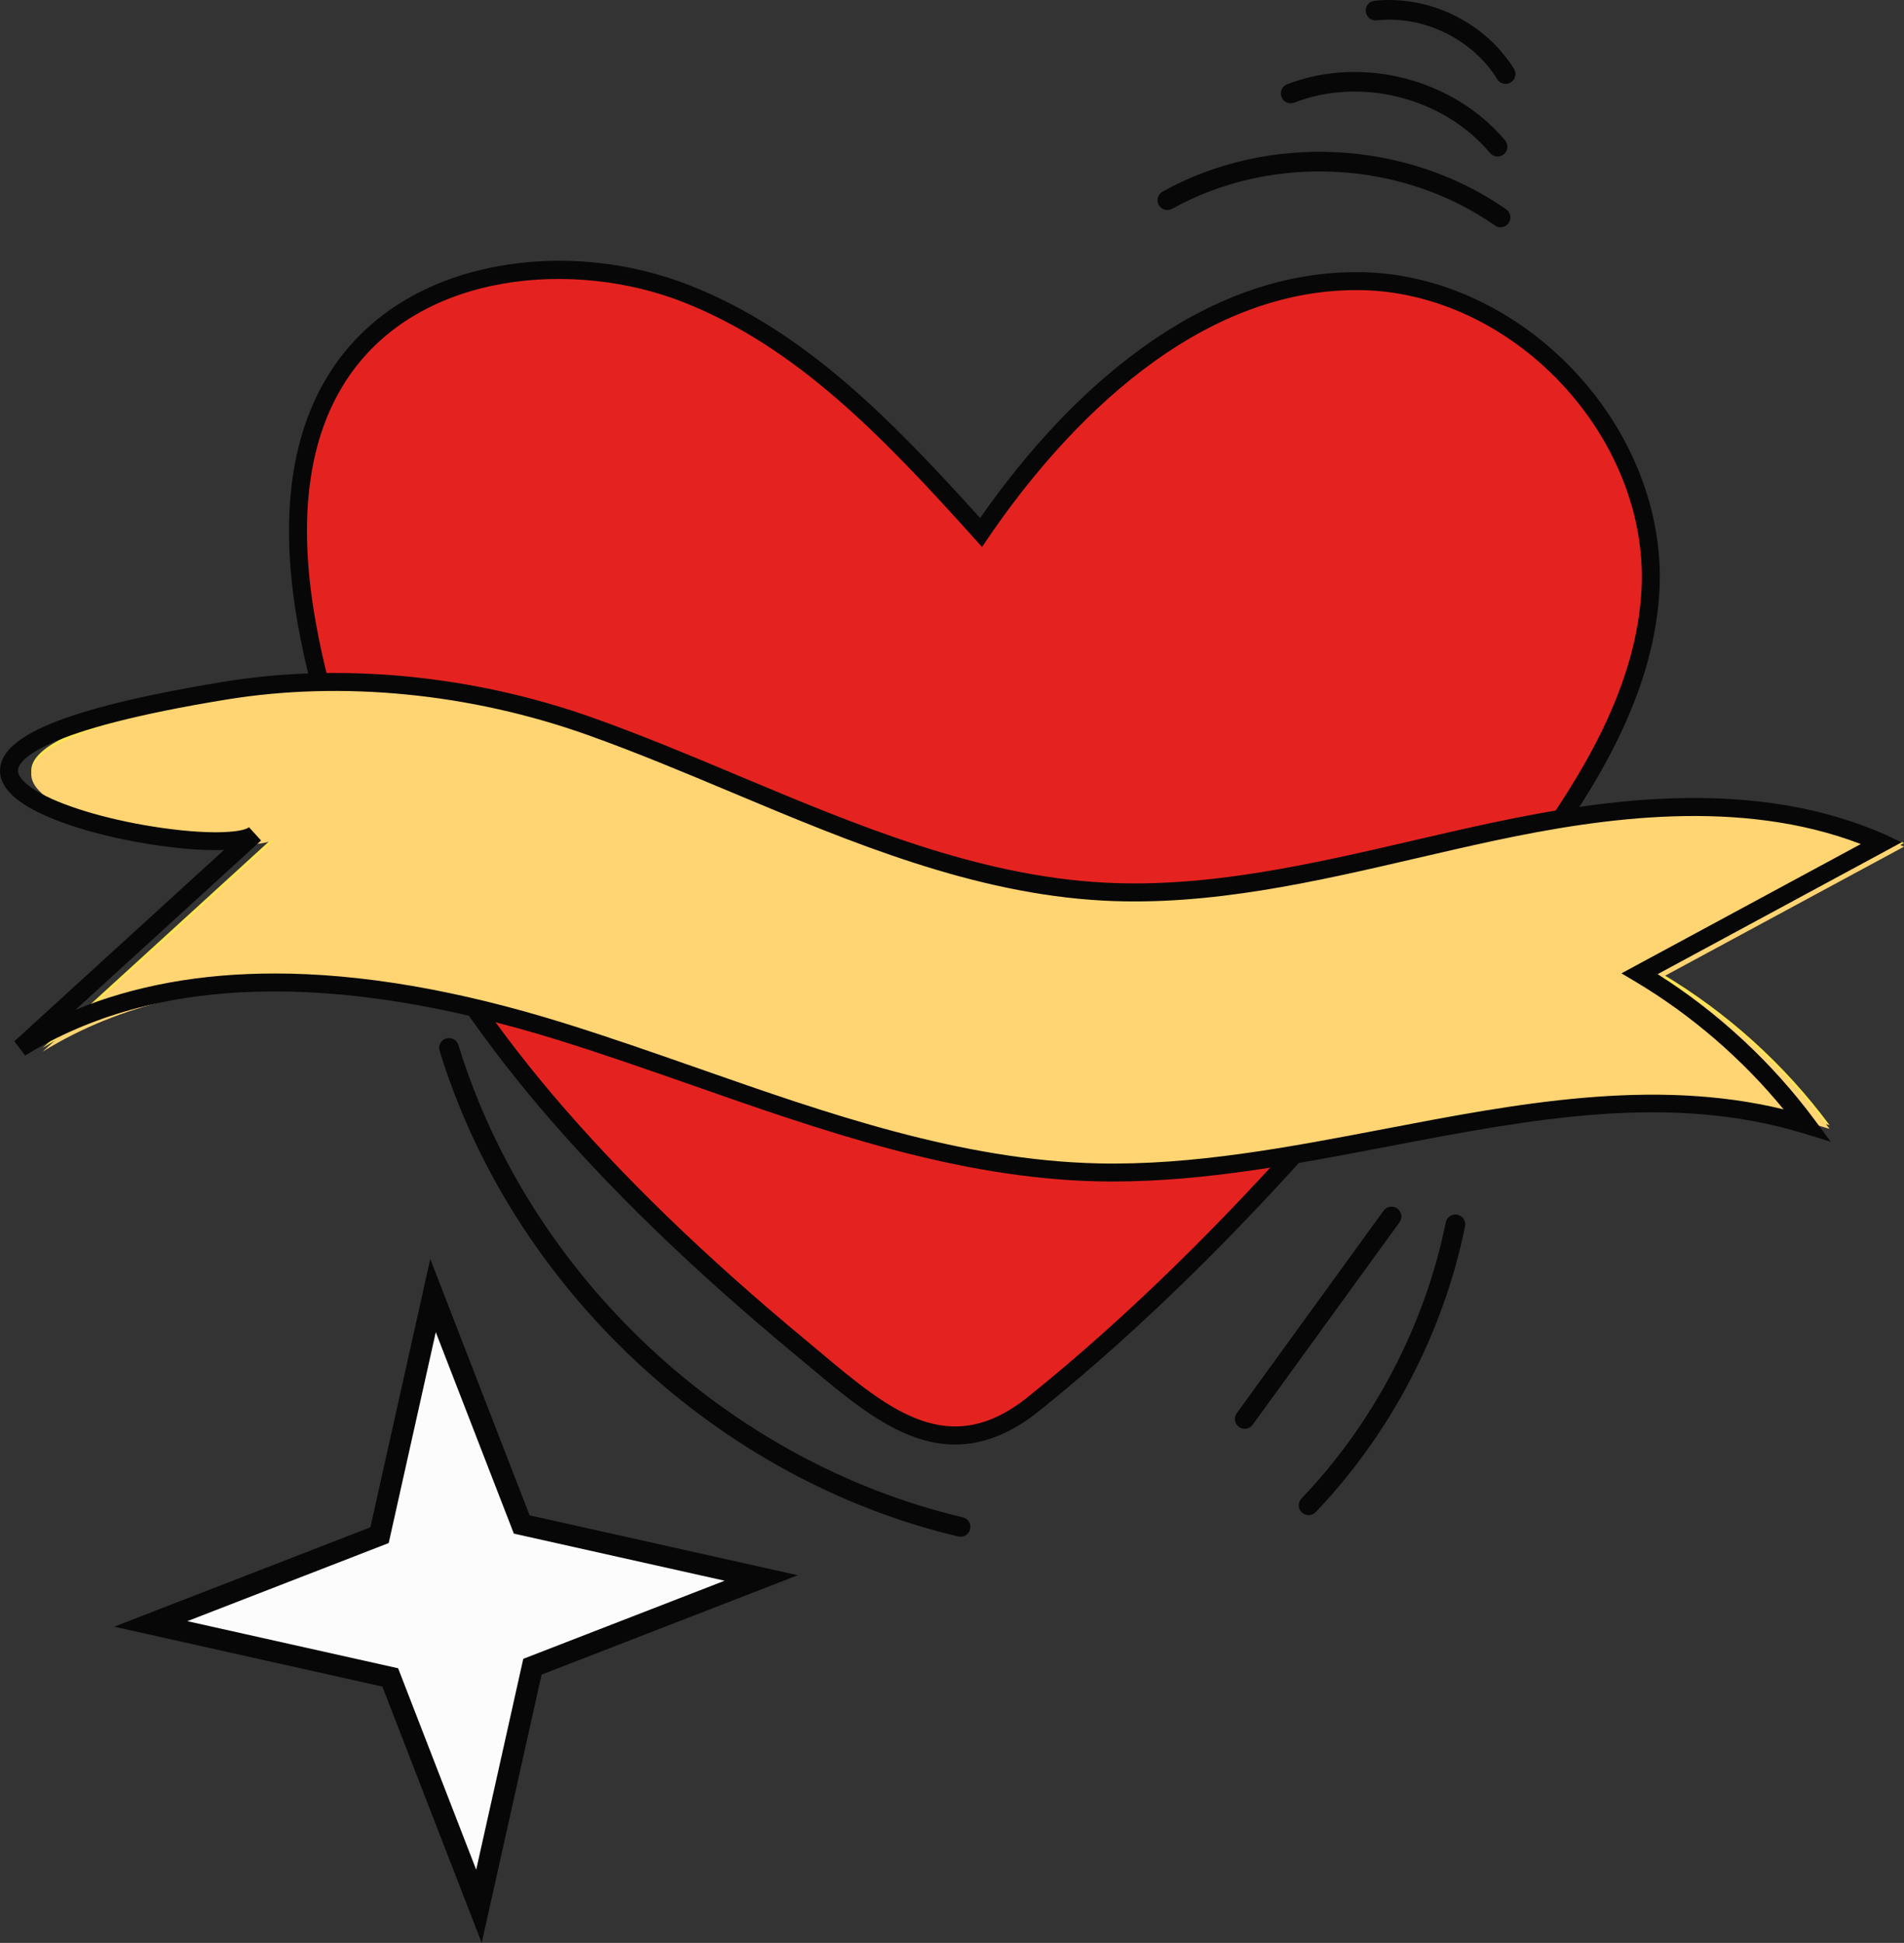 <svg id="_Слой_2" xmlns="http://www.w3.org/2000/svg" width="1058.88" height="1080" viewBox="0 0 1058.88 1080"><rect x="0" y="0" width="1058.88" height="1080" fill="#333333" stroke="none"/><g id="Smile02_549034944"><g id="Smile02_549034944-2"><g id="_4"><g><g><g id="heart"><g><path d="M302.66 610.76c-64.03-76.14-114.35-165.93-131.96-263.74-8.62-47.86-8.28-100.74 19.32-140.82 40.12-58.28 126.23-68.84 192.13-42.77 65.89 26.07 116.11 79.92 163.44 132.56 49.57-72.68 123.17-141.03 211.31-139.69 87.22 1.32 164.81 83.34 161.05 170.25-2.39 55.22-32.41 105.25-64.85 150.07-77.22 106.69-175.28 221.15-278.39 303.9-50.07 40.18-87.57 3.29-129.39-31.37-51.13-42.38-99.67-87.7-142.66-138.36z" fill="#e42320"/><path d="M340.87 403.84c94.6 33.72 185.15 86.49 285.47 91.79 73.18 3.87 144.86-18.05 216.52-33.31 71.66-15.26 149.06-23.41 216.03 6.25-44.88 24.23-89.75 48.46-134.63 72.69 36.25 21.55 68.14 50.35 93.24 84.19-127.07-38.96-261.74 29.34-394.64 26.24-103.36-2.41-200.02-47.72-298.74-78.36-98.72-30.64-212.48-45.1-300.39 9.18 43.5-39.67 86.99-79.33 130.49-119-21.6 19.7-286.24-35.83-16.23-79.66 67.8-11.01 139.31-2.66 202.89 19.99z" fill="#ffe356"/></g></g><g id="heart-2"><path d="M531.19 802.97c-7.24.0-14.55-1.3-21.98-3.89-20.55-7.16-39.36-22.93-59.29-39.61-2.58-2.16-5.17-4.33-7.78-6.5-57.5-47.66-104.37-93.12-143.28-138.98v-.02c-33.85-40.23-62.11-82.17-84.02-124.67-24.05-46.65-40.55-94.22-49.05-141.4-10.92-60.65-4.15-109.28 20.13-144.54 19.68-28.58 50.65-47.63 89.57-55.09 35.6-6.82 74.13-3.09 108.5 10.51 62.79 24.85 110.41 73.04 161.08 129.16 27.31-39.04 57.15-70.52 88.77-93.6 39.15-28.59 79.69-43.07 120.52-43.07.87.0 1.74.0 2.62.02 43 .65 86.15 20.62 118.37 54.78 32.09 34.02 49.43 78 47.58 120.67-2.51 57.99-34.67 109.77-65.79 152.78-63.57 87.84-163.64 212.03-279.31 304.86-15.47 12.41-30.88 18.58-46.65 18.58zM306.48 607.54c38.53 45.41 84.98 90.46 142.03 137.74 2.62 2.17 5.23 4.36 7.82 6.53 38.37 32.14 71.51 59.89 115.26 24.79 114.8-92.14 214.26-215.59 277.47-302.93 30.26-41.8 61.51-92 63.9-147.35 1.73-39.99-14.62-81.32-44.87-113.39-30.39-32.21-70.94-51.04-111.26-51.65-.82-.01-1.64-.02-2.46-.02-96.39.0-169.49 85.97-204.65 137.53l-3.58 5.26-4.25-4.73c-51.41-57.17-99.04-106.51-161.56-131.25-60.18-23.82-145.89-17.56-186.18 40.96-22.73 33.01-28.96 79.14-18.52 137.11 16.08 89.33 60.11 177.28 130.87 261.42h0z" fill="#070707"/></g></g><path d="M340.87 405.9c94.6 33.72 185.15 86.49 285.47 91.79 73.18 3.87 144.86-18.05 216.52-33.31 71.66-15.26 149.06-23.41 216.03 6.25-44.88 24.23-89.75 48.46-134.63 72.69 36.25 21.55 68.14 50.35 93.24 84.19-127.07-38.96-261.74 29.34-394.64 26.24-103.36-2.41-200.02-47.72-298.74-78.36-98.72-30.64-212.48-45.1-300.39 9.18 43.5-39.67 86.99-79.33 130.49-119-21.6 19.7-286.24-35.83-16.23-79.66 67.8-11.01 139.31-2.66 202.89 19.99z" fill="#ffd473"/><path d="M619.29 656.78c-2.98.0-5.95-.03-8.93-.1-77.91-1.82-152.85-28.04-225.33-53.41-24.48-8.57-49.79-17.42-74.77-25.18-124.65-38.68-224.33-35.77-296.29 8.66l-5.99-7.94 116.59-106.32c-12.8.5-27.73-1.25-35.92-2.41-28.47-4.04-54.91-11.62-70.73-20.28-13.22-7.23-19.17-15.29-17.69-23.94 1.6-9.31 12-17.52 31.8-25.08 20.56-7.86 51.77-15.21 92.77-21.87 65.85-10.69 138.78-3.51 205.36 20.22 27.28 9.72 54.6 21.18 81.03 32.26 65.08 27.29 132.37 55.51 203.03 59.24 57.62 3.05 115.48-10.37 171.45-23.34 14.34-3.32 29.17-6.76 43.76-9.87 64.22-13.67 147.17-25.28 219.09 6.56l9.31 4.12-135.96 73.41c33.6 21.26 63.64 49.1 87.25 80.94l9.04 12.2-14.52-4.45c-74.83-22.94-151.07-8.34-231.8 7.12-49.96 9.57-101.54 19.44-152.56 19.44zM152.76 541.13c47.94.0 101.51 9.14 160.45 27.43 25.15 7.81 50.55 16.69 75.11 25.29 71.75 25.11 145.93 51.07 222.27 52.85 52.85 1.23 107.02-9.14 159.38-19.16 73.42-14.06 149.19-28.57 221.95-10.88-23.08-28.15-51.39-52.55-82.6-71.11l-7.57-4.5 133.12-71.87c-67.08-25.68-143.49-14.71-203.36-1.97-14.51 3.09-29.29 6.52-43.59 9.83-56.64 13.13-115.22 26.7-174.23 23.59-72.4-3.83-140.5-32.39-206.36-60.01-26.3-11.03-53.5-22.43-80.52-32.06h0c-65.02-23.17-136.19-30.19-200.41-19.77-104.69 16.99-115.52 33.98-116.34 38.78-.65 3.82 3.95 8.73 12.64 13.49 14.6 7.99 40.41 15.33 67.34 19.15 30.26 4.3 45.75 2.05 48.42-.38l6.73 7.38s-.02.02-.03.03l-103.16 94.07c32.65-13.45 69.63-20.17 110.75-20.17z" fill="#070707"/></g></g><g><path d="M266.36 1059.67 217.03 932.43 83.84 902.69 211.08 853.36 240.82 720.18 290.15 847.41 423.33 877.15 296.1 926.48 266.36 1059.67z" fill="#fcfcfc"/><path d="M267.89 1080l-55.24-142.47-149.14-33.3 142.48-55.24 33.3-149.14 55.24 142.48 149.14 33.3-142.48 55.24-33.3 149.14zm-163.71-178.84 117.23 26.18 43.42 111.99 26.18-117.23L403 878.68 285.77 852.5l-43.42-111.99-26.18 117.23-111.99 43.42z" fill="#070707"/></g><path d="M534.19 854.24c-.42.0-.84-.05-1.26-.15-65.83-15.56-127.85-49.27-179.35-97.47-51.5-48.2-89.23-107.86-109.1-172.52-.89-2.89.73-5.95 3.62-6.83 2.89-.89 5.95.73 6.83 3.62 39.52 128.56 149.63 231.62 280.52 262.56 2.94.7 4.76 3.64 4.06 6.58-.6 2.52-2.84 4.21-5.32 4.21z" fill="#070707"/><path d="M692.24 794.23c-1.11.0-2.24-.34-3.21-1.04-2.44-1.77-2.99-5.19-1.22-7.64l81.65-112.56c1.77-2.45 5.19-2.99 7.64-1.22 2.44 1.77 2.99 5.19 1.22 7.64l-81.65 112.56c-1.07 1.47-2.74 2.26-4.43 2.26z" fill="#070707"/><path d="M727.75 842.23c-1.36.0-2.72-.5-3.78-1.52-2.18-2.09-2.26-5.55-.17-7.73 40.21-42 68.71-96.51 80.24-153.49.6-2.96 3.48-4.88 6.44-4.28 2.96.6 4.87 3.48 4.28 6.44-11.94 58.99-41.43 115.41-83.06 158.89-1.07 1.12-2.51 1.69-3.95 1.69z" fill="#070707"/><path d="M834.52 126.33c-1.08.0-2.17-.32-3.13-.99-51.95-36.34-124.1-40.07-179.52-9.28-2.64 1.47-5.97.52-7.44-2.12-1.47-2.64-.52-5.97 2.12-7.44 59-32.78 135.8-28.81 191.1 9.87 2.47 1.73 3.08 5.14 1.35 7.62-1.06 1.52-2.76 2.33-4.49 2.33z" fill="#070707"/><path d="M832.84 87.02c-1.56.0-3.11-.67-4.19-1.96-25.73-30.71-71.53-42.5-108.89-28.01-2.81 1.09-5.98-.31-7.07-3.12-1.09-2.82.31-5.98 3.12-7.08 41.59-16.12 92.57-3 121.22 31.19 1.94 2.31 1.64 5.76-.68 7.7-1.02.86-2.27 1.28-3.51 1.28z" fill="#070707"/><path d="M837.35 46.64c-1.83.0-3.61-.92-4.65-2.58-13.93-22.4-40.9-35.56-67.13-32.75-3.01.32-5.7-1.85-6.02-4.86-.32-3 1.85-5.7 4.86-6.02 30.3-3.24 61.48 11.97 77.58 37.85 1.59 2.56.81 5.94-1.76 7.53-.9.56-1.9.83-2.88.83z" fill="#070707"/></g></g></svg>